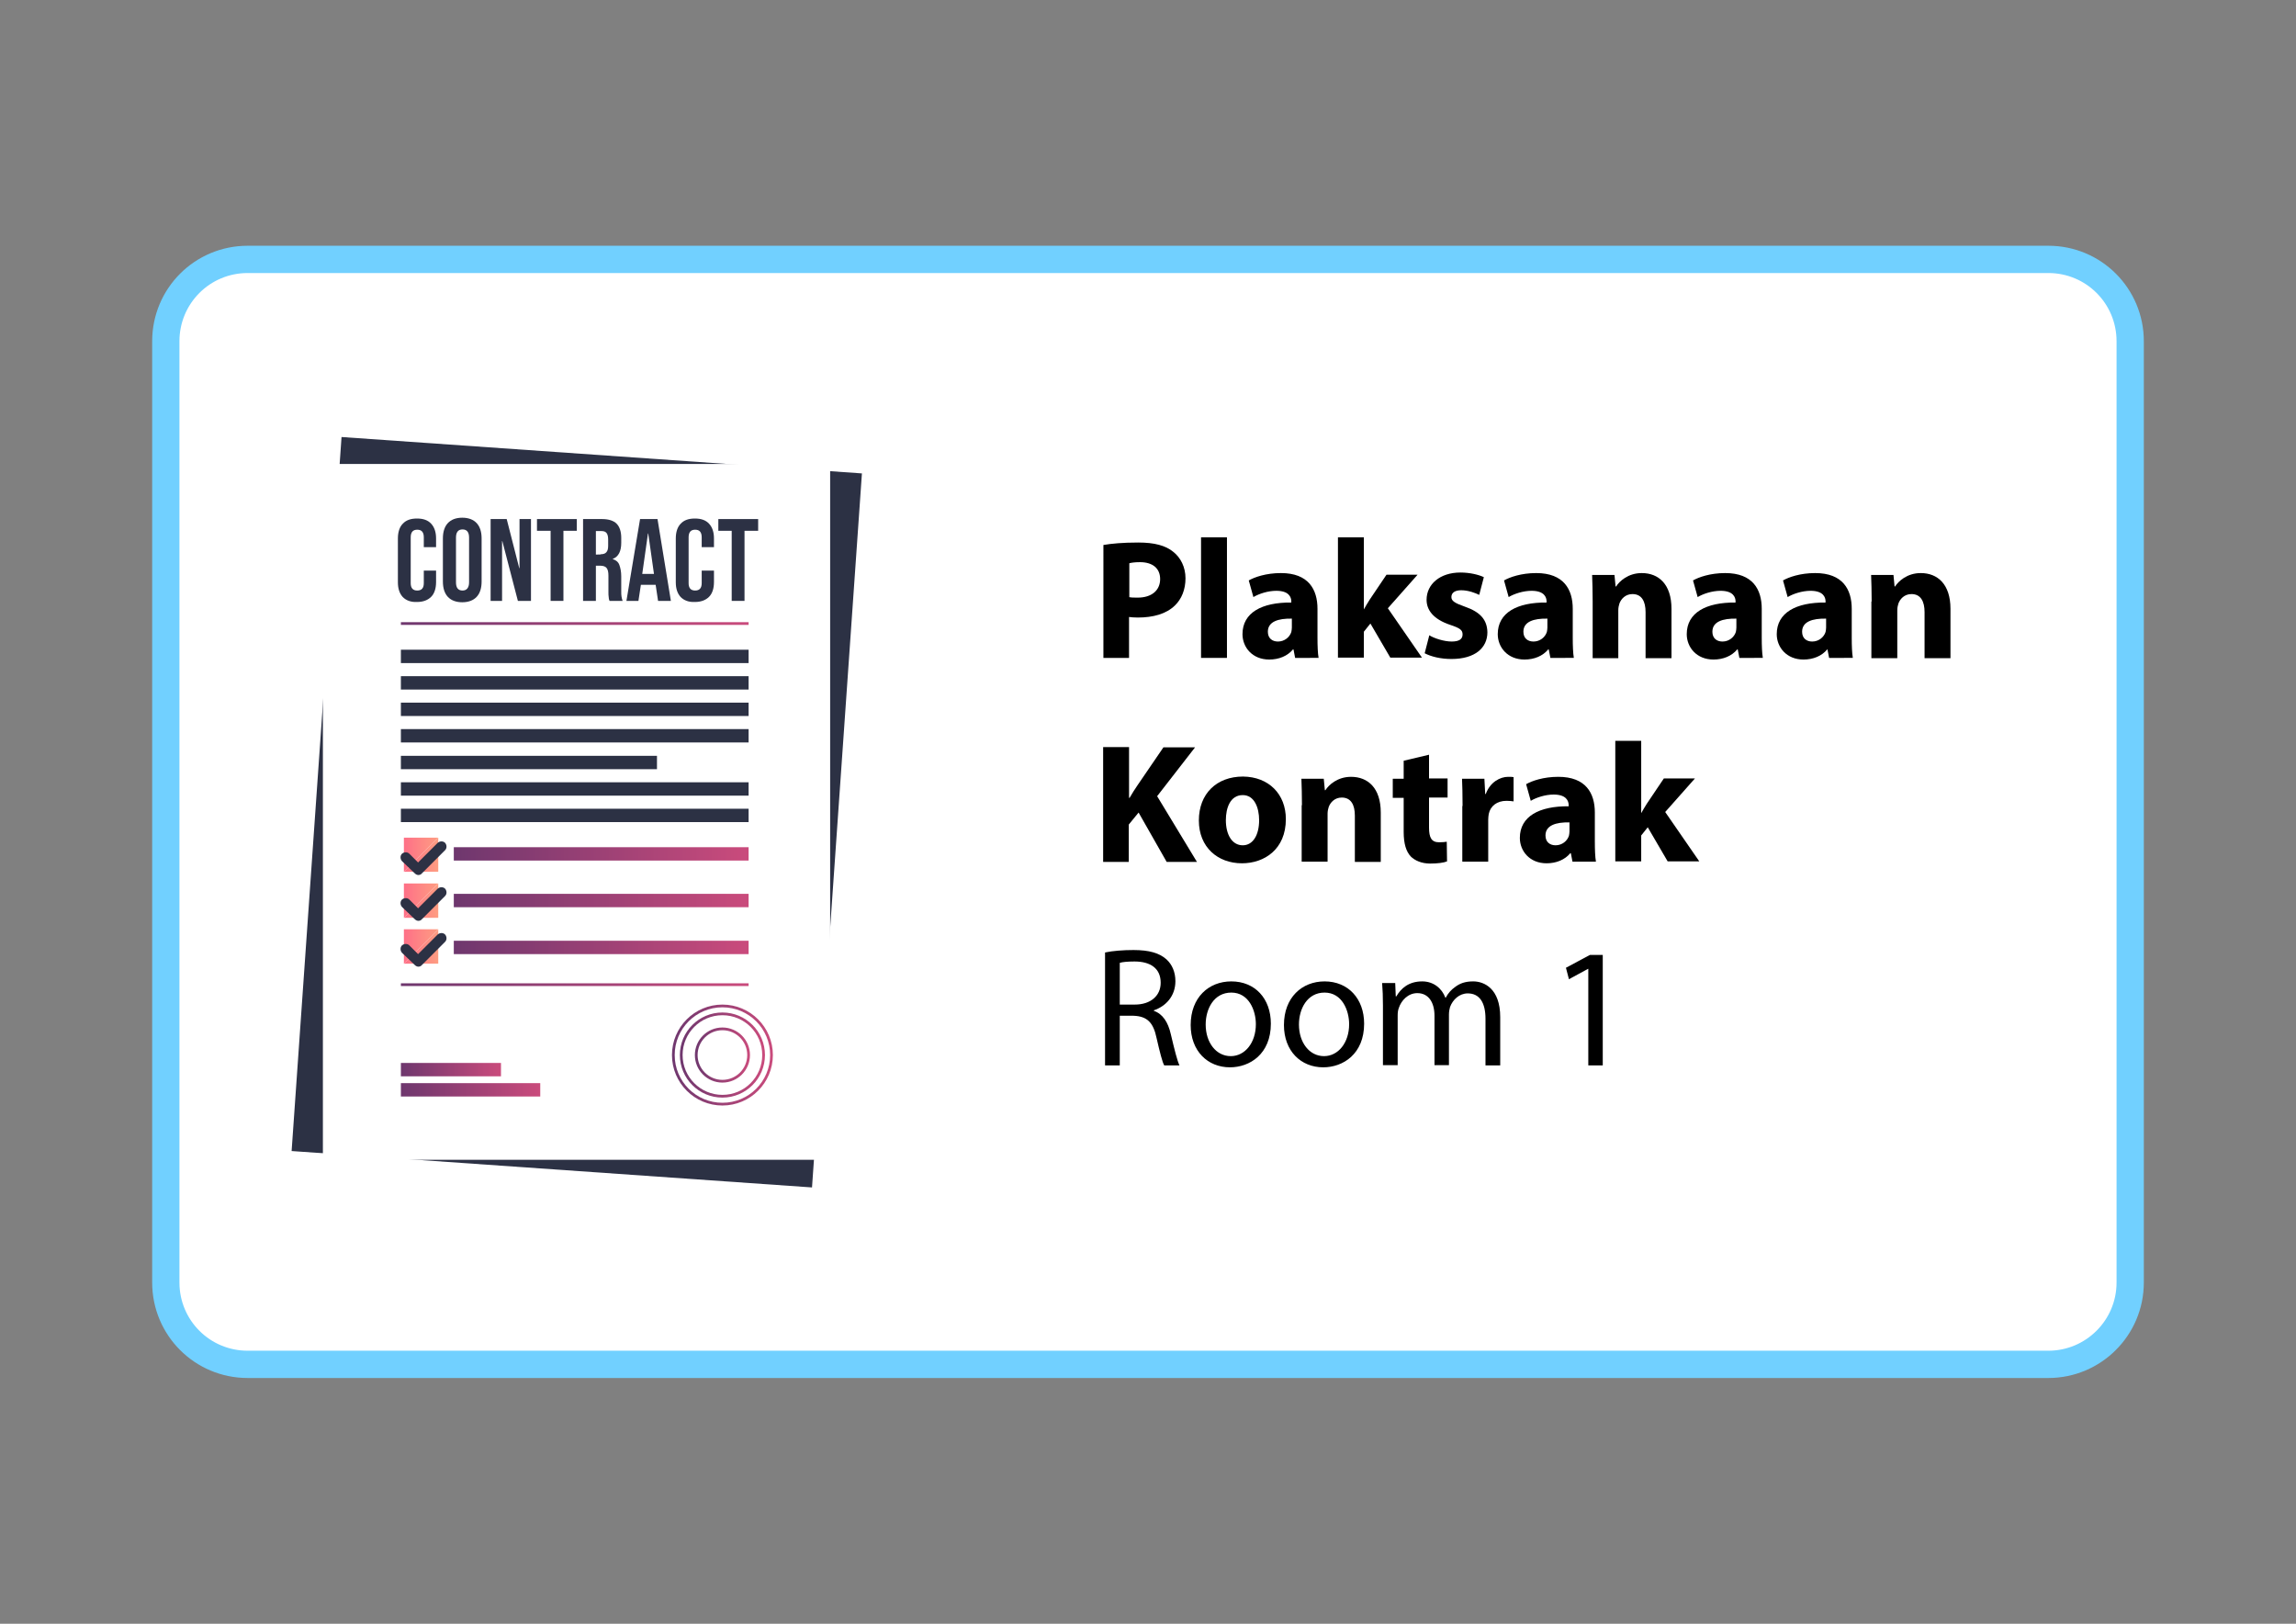 <?xml version="1.0" encoding="utf-8"?>
<!-- Generator: Adobe Illustrator 22.1.0, SVG Export Plug-In . SVG Version: 6.00 Build 0)  -->
<svg version="1.1" id="Layer_1" xmlns="http://www.w3.org/2000/svg" xmlns:xlink="http://www.w3.org/1999/xlink" x="0px" y="0px"
	 viewBox="0 0 841.9 595.3" style="enable-background:new 0 0 841.9 595.3;" xml:space="preserve">
<rect x="0" y="0" width="841.9" height="595.3" fill="#808080" stroke="none"/>
<style type="text/css">
	.st0{fill:#FFFFFF;stroke:#FFD071;stroke-width:10;stroke-miterlimit:10;}
	.st1{fill:#F17171;}
	.st2{fill:#EE4D4D;}
	.st3{fill:#D64545;}
	.st4{fill:#71D0FF;}
	.st5{fill:#4DC4FF;}
	.st6{fill:#45B0E5;}
	.st7{fill:#FFA071;}
	.st8{fill:#FF884D;}
	.st9{fill:#E57A45;}
	.st10{fill:#7EA9FF;}
	.st11{fill:#5E94FF;}
	.st12{fill:#5485E5;}
	.st13{fill:#FFD071;}
	.st14{fill:#FFC44D;}
	.st15{fill:#E5B045;}
	.st16{fill:#B38DFF;}
	.st17{fill:#A071FF;}
	.st18{fill:#9065E5;}
	.st19{fill:#A2D471;}
	.st20{fill:#8BC94D;}
	.st21{fill:#7DB545;}
	.st22{fill:#FF71B7;}
	.st23{fill:#FF4DA5;}
	.st24{fill:#E54594;}
	.st25{fill:#71E2D0;}
	.st26{fill:#4DDBC4;}
	.st27{fill:#45C5B0;}
	.st28{fill:#A2ADB8;}
	.st29{fill:#8B98A6;}
	.st30{fill:#7D8995;}
	.st31{fill:#FFFFFF;stroke:#A2D471;stroke-width:10;stroke-miterlimit:10;}
	.st32{fill:#FFFFFF;stroke:#FFA071;stroke-width:10;stroke-miterlimit:10;}
	.st33{fill:#FFFFFF;stroke:#71D0FF;stroke-width:10;stroke-miterlimit:10;}
	.st34{fill:#C2A49D;}
	.st35{fill:#CDAD8A;}
	.st36{fill:#A48465;}
	.st37{fill:#F0CFA8;}
	.st38{fill:#F0DCC5;}
	.st39{fill:#7F6B59;}
	.st40{fill:#E6D3BD;}
	.st41{fill:#B29778;}
	.st42{fill:#E0C5A4;}
	.st43{fill:url(#SVGID_1_);}
	.st44{fill:#C5B9AB;}
	.st45{fill:url(#SVGID_2_);}
	.st46{fill:url(#SVGID_3_);}
	.st47{fill:url(#SVGID_4_);}
	.st48{fill:url(#SVGID_5_);}
	.st49{fill:url(#SVGID_6_);}
	.st50{fill:url(#SVGID_7_);}
	.st51{opacity:0.3;fill:#C2A49D;}
	.st52{fill:#BB9673;}
	.st53{fill:url(#SVGID_8_);}
	.st54{fill:url(#SVGID_9_);}
	.st55{fill:url(#SVGID_10_);}
	.st56{fill:url(#SVGID_11_);}
	.st57{fill:url(#SVGID_12_);}
	.st58{fill:url(#SVGID_13_);}
	.st59{fill:#8F6E4F;}
	.st60{fill:url(#SVGID_14_);}
	.st61{fill:url(#SVGID_15_);}
	.st62{fill:url(#SVGID_16_);}
	.st63{fill:url(#SVGID_17_);}
	.st64{fill:url(#SVGID_18_);}
	.st65{fill:url(#SVGID_19_);}
	.st66{fill:url(#SVGID_20_);}
	.st67{fill:url(#SVGID_21_);}
	.st68{fill:url(#SVGID_22_);}
	.st69{fill:url(#SVGID_23_);}
	.st70{fill:url(#SVGID_24_);}
	.st71{fill:url(#SVGID_25_);}
	.st72{fill:url(#SVGID_26_);}
	.st73{fill:url(#SVGID_27_);}
	.st74{fill:url(#SVGID_28_);}
	.st75{fill:url(#SVGID_29_);}
	.st76{fill:url(#SVGID_30_);}
	.st77{fill:url(#SVGID_31_);}
	.st78{fill:url(#SVGID_32_);}
	.st79{fill:url(#SVGID_33_);}
	.st80{fill:url(#SVGID_34_);}
	.st81{fill:url(#SVGID_35_);}
	.st82{fill:url(#SVGID_36_);}
	.st83{fill:url(#SVGID_37_);}
	.st84{fill:url(#SVGID_38_);}
	.st85{fill:url(#SVGID_39_);}
	.st86{fill:#FFFFFF;stroke:#F17171;stroke-width:10;stroke-miterlimit:10;}
	.st87{fill:url(#SVGID_40_);}
	.st88{fill:url(#SVGID_41_);}
	.st89{fill:url(#SVGID_42_);}
	.st90{fill:url(#SVGID_43_);}
	.st91{fill:url(#SVGID_44_);}
	.st92{fill:url(#SVGID_45_);}
	.st93{fill:url(#SVGID_46_);}
	.st94{fill:url(#SVGID_47_);}
	.st95{fill:url(#SVGID_48_);}
	.st96{fill:url(#SVGID_49_);}
	.st97{fill:url(#SVGID_50_);}
	.st98{fill:url(#SVGID_51_);}
	.st99{fill:url(#SVGID_52_);}
	.st100{fill:url(#SVGID_53_);}
	.st101{fill:url(#SVGID_54_);}
	.st102{fill:url(#SVGID_55_);}
	.st103{fill:url(#SVGID_56_);}
	.st104{fill:url(#SVGID_57_);}
	.st105{fill:url(#SVGID_58_);}
	.st106{fill:url(#SVGID_59_);}
	.st107{fill:url(#SVGID_60_);}
	.st108{fill:url(#SVGID_61_);}
	.st109{fill:url(#SVGID_62_);}
	.st110{fill:url(#SVGID_63_);}
	.st111{fill:url(#SVGID_64_);}
	.st112{fill:url(#SVGID_65_);}
	.st113{opacity:0.3;fill:url(#SVGID_66_);}
	.st114{opacity:0.3;fill:url(#SVGID_67_);}
	.st115{opacity:0.3;fill:url(#SVGID_68_);}
	.st116{opacity:0.3;fill:url(#SVGID_69_);}
	.st117{fill:url(#SVGID_70_);}
	.st118{fill:url(#SVGID_71_);}
	.st119{fill:url(#SVGID_72_);}
	.st120{fill:url(#SVGID_73_);}
	.st121{fill:url(#SVGID_74_);}
	.st122{fill:url(#SVGID_75_);}
	.st123{fill:url(#SVGID_76_);}
	.st124{fill:url(#SVGID_77_);}
	.st125{fill:url(#SVGID_78_);}
	.st126{fill:url(#SVGID_79_);}
	.st127{fill:url(#SVGID_80_);}
	.st128{fill:url(#SVGID_81_);}
	.st129{fill:url(#SVGID_82_);}
	.st130{fill:url(#SVGID_83_);}
	.st131{fill:#595959;}
	.st132{fill:#C1C1C1;}
	.st133{fill:#DDDDDD;}
	.st134{fill:#AFAFAF;}
	.st135{fill:#A5A5A5;}
	.st136{fill:#EF8E2E;}
	.st137{fill:#FFA357;}
	.st138{fill:#FFBE83;}
	.st139{fill:#FFB176;}
	.st140{fill:#3F3F3F;}
	.st141{fill:#CECECE;}
	.st142{fill:#D8D8D8;}
	.st143{fill:#EAEAEA;}
	.st144{fill:#F9D5B2;}
	.st145{fill:#E8B679;}
	.st146{fill:#F2C18B;}
	.st147{opacity:0.5;fill:#AFAFAF;}
	.st148{fill:#7C5045;}
	.st149{fill:#684337;}
	.st150{fill:#8C5D54;}
	.st151{fill:#56352C;}
	.st152{fill:#4D4D4D;}
	.st153{fill:#444444;}
	.st154{fill:#303030;}
	.st155{fill:#494949;}
	.st156{fill:#969696;}
	.st157{fill:#FFFFFF;}
	.st158{fill:#383838;}
	.st159{fill:#262626;}
	.st160{fill:#FFA543;}
	.st161{fill:#DD7A22;}
	.st162{fill:#BBBBBB;}
	.st163{fill:#FCB275;}
	.st164{fill:#FFB061;}
	.st165{fill:#D87923;}
	.st166{fill:#CCCCCC;}
	.st167{fill:#EDEDED;}
	.st168{fill:#5B5B5B;}
	.st169{fill:#59362D;}
	.st170{fill:#F4F4F4;}
	.st171{fill:#F93D3D;}
	.st172{fill:#FF5252;}
	.st173{fill:#FF6E6E;}
	.st174{fill:url(#SVGID_84_);}
	.st175{fill:url(#SVGID_85_);}
	.st176{fill:url(#SVGID_86_);}
	.st177{fill:url(#SVGID_87_);}
	.st178{fill:url(#SVGID_88_);}
	.st179{fill:#A77860;}
	.st180{fill:#EEA886;}
	.st181{fill:#2C3144;}
	.st182{fill:url(#SVGID_89_);}
	.st183{fill:url(#SVGID_90_);}
	.st184{fill:url(#SVGID_91_);}
	.st185{opacity:0.3;fill:url(#SVGID_92_);}
	.st186{fill:#DECBC4;}
	.st187{fill:#495055;}
	.st188{fill:#353A3D;}
	.st189{fill:url(#SVGID_93_);}
	.st190{fill:url(#SVGID_94_);}
	.st191{fill:url(#SVGID_95_);}
	.st192{fill:url(#SVGID_96_);}
	.st193{fill:#F5E2D9;}
	.st194{fill:#AD9F99;}
	.st195{fill:#69737A;}
	.st196{fill:url(#SVGID_97_);}
	.st197{fill:#2D3133;}
	.st198{fill:url(#SVGID_98_);}
	.st199{opacity:0.3;fill:url(#SVGID_99_);}
	.st200{opacity:0.3;fill:url(#SVGID_100_);}
	.st201{fill:url(#SVGID_101_);}
	.st202{fill:url(#SVGID_102_);}
	.st203{fill:#24126A;}
	.st204{fill:url(#SVGID_103_);}
	.st205{fill:url(#SVGID_104_);}
	.st206{fill:#F0F6FF;}
	.st207{fill:#FCD1C5;}
	.st208{fill:url(#SVGID_105_);}
	.st209{fill:url(#SVGID_106_);}
	.st210{fill:#453C9E;}
	.st211{fill:#AA8383;}
	.st212{fill:#C4CCD6;}
	.st213{fill:#E2B1A6;}
	.st214{fill:#936D6D;}
	.st215{fill:url(#SVGID_107_);}
	.st216{fill:url(#SVGID_108_);}
	.st217{fill:url(#SVGID_109_);}
	.st218{fill:#CA4B7C;}
	.st219{fill:#6E376E;}
	.st220{fill:#160A5B;}
	.st221{fill:url(#SVGID_110_);}
	.st222{fill:#722318;}
	.st223{fill:url(#SVGID_111_);}
	.st224{fill:url(#SVGID_112_);}
	.st225{fill:url(#SVGID_113_);}
	.st226{fill:url(#SVGID_114_);}
	.st227{fill:url(#SVGID_115_);}
	.st228{fill:url(#SVGID_116_);}
	.st229{fill:url(#SVGID_117_);}
	.st230{fill:url(#SVGID_118_);}
	.st231{fill:url(#SVGID_119_);}
	.st232{fill:url(#SVGID_120_);}
	.st233{fill:url(#SVGID_121_);}
	.st234{fill:url(#SVGID_122_);}
	.st235{fill:url(#SVGID_123_);}
	.st236{fill:url(#SVGID_124_);}
	.st237{fill:url(#SVGID_125_);}
	.st238{fill:url(#SVGID_126_);}
	.st239{fill:url(#SVGID_127_);}
	.st240{fill:url(#SVGID_128_);}
	.st241{fill:url(#SVGID_129_);}
	.st242{fill:url(#SVGID_130_);}
	.st243{fill:url(#SVGID_131_);}
	.st244{fill:url(#SVGID_132_);}
	.st245{fill:url(#SVGID_133_);}
	.st246{fill:url(#SVGID_134_);}
	.st247{fill:url(#SVGID_135_);}
	.st248{fill:url(#SVGID_136_);}
	.st249{fill:url(#SVGID_137_);}
	.st250{fill:url(#SVGID_138_);}
	.st251{fill:url(#SVGID_139_);}
	.st252{fill:url(#SVGID_140_);}
	.st253{fill:url(#SVGID_141_);}
	.st254{fill:url(#SVGID_142_);}
	.st255{fill:url(#SVGID_143_);}
	.st256{fill:url(#SVGID_144_);}
	.st257{fill:url(#SVGID_145_);}
	.st258{fill:url(#SVGID_146_);}
	.st259{fill:url(#SVGID_147_);}
	.st260{fill:url(#SVGID_148_);}
	.st261{fill:url(#SVGID_149_);}
	.st262{fill:url(#SVGID_150_);}
	.st263{fill:url(#SVGID_151_);}
	.st264{fill:url(#SVGID_152_);}
	.st265{fill:url(#SVGID_153_);}
	.st266{fill:url(#SVGID_154_);}
	.st267{fill:url(#SVGID_155_);}
	.st268{fill:url(#SVGID_156_);}
	.st269{fill:url(#SVGID_157_);}
	.st270{fill:url(#SVGID_158_);}
	.st271{fill:url(#SVGID_159_);}
	.st272{fill:url(#SVGID_160_);}
	.st273{fill:url(#SVGID_161_);}
	.st274{fill:url(#SVGID_162_);}
	.st275{fill:url(#SVGID_163_);}
	.st276{fill:url(#SVGID_164_);}
	.st277{fill:url(#SVGID_165_);}
	.st278{fill:url(#SVGID_166_);}
	.st279{fill:url(#SVGID_167_);}
	.st280{fill:url(#SVGID_168_);}
	.st281{fill:url(#SVGID_169_);}
	.st282{fill:url(#SVGID_170_);}
	.st283{fill:url(#SVGID_171_);}
	.st284{fill:url(#SVGID_172_);}
	.st285{fill:#BBD070;}
	.st286{fill:#97A43C;}
	.st287{fill:#48753A;}
	.st288{fill:url(#SVGID_173_);}
	.st289{fill:url(#SVGID_174_);}
	.st290{fill:url(#SVGID_175_);}
	.st291{fill:url(#SVGID_176_);}
	.st292{fill:url(#SVGID_177_);}
	.st293{fill:url(#SVGID_178_);}
	.st294{fill:url(#SVGID_179_);}
	.st295{fill:url(#SVGID_180_);}
	.st296{fill:#E3F2FF;}
	.st297{fill:url(#SVGID_181_);}
	.st298{fill:url(#SVGID_182_);}
	.st299{opacity:0.58;}
	.st300{fill:#E0F1FF;}
	.st301{fill:url(#SVGID_183_);}
	.st302{fill:url(#SVGID_184_);}
	.st303{fill:url(#SVGID_185_);}
	.st304{fill:#1D3B54;}
	.st305{fill:#D4D8E8;}
	.st306{fill:#A9ADBA;}
	.st307{fill:#E8734D;}
	.st308{fill:url(#SVGID_186_);}
	.st309{fill:url(#SVGID_187_);}
	.st310{fill:url(#SVGID_188_);}
	.st311{fill:url(#SVGID_189_);}
	.st312{fill:#FE9D82;}
	.st313{fill:url(#SVGID_190_);}
	.st314{fill:url(#SVGID_191_);}
	.st315{fill:url(#SVGID_192_);}
	.st316{fill:url(#SVGID_193_);}
	.st317{fill:url(#SVGID_194_);}
	.st318{fill:url(#SVGID_195_);}
	.st319{fill:url(#SVGID_196_);}
	.st320{fill:url(#SVGID_197_);}
	.st321{fill:url(#SVGID_198_);}
	.st322{fill:url(#SVGID_199_);}
	.st323{fill:url(#SVGID_200_);}
	.st324{fill:url(#SVGID_201_);}
	.st325{fill:url(#SVGID_202_);}
	.st326{fill:url(#SVGID_203_);}
	.st327{fill:url(#SVGID_204_);}
	.st328{fill:url(#SVGID_205_);}
	.st329{fill:url(#SVGID_206_);}
	.st330{fill:url(#SVGID_207_);}
	.st331{fill:url(#SVGID_208_);}
	.st332{fill:url(#SVGID_209_);}
	.st333{fill:url(#SVGID_210_);}
	.st334{fill:url(#SVGID_211_);}
	.st335{fill:url(#SVGID_212_);}
	.st336{fill:url(#SVGID_213_);}
	.st337{fill:url(#SVGID_214_);}
	.st338{fill:url(#SVGID_215_);}
	.st339{fill:url(#SVGID_216_);}
	.st340{fill:url(#SVGID_217_);}
	.st341{fill:url(#SVGID_218_);}
	.st342{fill:url(#SVGID_219_);}
	.st343{fill:url(#SVGID_220_);}
	.st344{fill:url(#SVGID_221_);}
	.st345{fill:url(#SVGID_222_);}
	.st346{fill:url(#SVGID_223_);}
	.st347{fill:url(#SVGID_224_);}
	.st348{fill:url(#SVGID_225_);}
	.st349{fill:url(#SVGID_226_);}
	.st350{fill:url(#SVGID_227_);}
	.st351{fill:url(#SVGID_228_);}
	.st352{fill:url(#SVGID_229_);}
	.st353{fill:url(#SVGID_230_);}
	.st354{fill:url(#SVGID_231_);}
	.st355{fill:url(#SVGID_232_);}
	.st356{fill:url(#SVGID_233_);}
	.st357{fill:url(#SVGID_234_);}
	.st358{fill:url(#SVGID_235_);}
	.st359{fill:url(#SVGID_236_);}
	.st360{fill:url(#SVGID_237_);}
	.st361{fill:url(#SVGID_238_);}
	.st362{fill:url(#SVGID_239_);}
	.st363{fill:url(#SVGID_240_);}
	.st364{fill:url(#SVGID_241_);}
	.st365{fill:url(#SVGID_242_);}
	.st366{fill:url(#SVGID_243_);}
	.st367{fill:url(#SVGID_244_);}
	.st368{fill:url(#SVGID_245_);}
	.st369{fill:url(#SVGID_246_);}
	.st370{fill:url(#SVGID_247_);}
	.st371{fill:url(#SVGID_248_);}
	.st372{fill:url(#SVGID_249_);}
	.st373{fill:url(#SVGID_250_);}
	.st374{fill:url(#SVGID_251_);}
	.st375{fill:url(#SVGID_252_);}
	.st376{fill:url(#SVGID_253_);}
	.st377{fill:url(#SVGID_254_);}
	.st378{fill:url(#SVGID_255_);}
	.st379{fill:url(#SVGID_256_);}
	.st380{fill:url(#SVGID_257_);}
	.st381{fill:url(#SVGID_258_);}
	.st382{fill:url(#SVGID_259_);}
	.st383{fill:url(#SVGID_260_);}
	.st384{fill:url(#SVGID_261_);}
	.st385{fill:url(#SVGID_262_);}
	.st386{fill:url(#SVGID_263_);}
	.st387{fill:url(#SVGID_264_);}
	.st388{fill:url(#SVGID_265_);}
	.st389{fill:url(#SVGID_266_);}
	.st390{fill:url(#SVGID_267_);}
	.st391{fill:url(#SVGID_268_);}
	.st392{fill:url(#SVGID_269_);}
	.st393{fill:url(#SVGID_270_);}
	.st394{fill:url(#SVGID_271_);}
	.st395{fill:url(#SVGID_272_);}
	.st396{fill:url(#SVGID_273_);}
	.st397{fill:url(#SVGID_274_);}
	.st398{fill:url(#SVGID_275_);}
	.st399{fill:url(#SVGID_276_);}
	.st400{fill:url(#SVGID_277_);}
	.st401{fill:url(#SVGID_278_);}
	.st402{fill:url(#SVGID_279_);}
	.st403{fill:url(#SVGID_280_);}
	.st404{fill:url(#SVGID_281_);}
	.st405{fill:url(#SVGID_282_);}
	.st406{fill:url(#SVGID_283_);}
	.st407{fill:url(#SVGID_284_);}
	.st408{fill:url(#SVGID_285_);}
	.st409{fill:url(#SVGID_286_);}
	.st410{fill:url(#SVGID_287_);}
	.st411{fill:url(#SVGID_288_);}
	.st412{fill:url(#SVGID_289_);}
	.st413{fill:url(#SVGID_290_);}
	.st414{fill:url(#SVGID_291_);}
	.st415{fill:url(#SVGID_292_);}
	.st416{fill:url(#SVGID_293_);}
	.st417{fill:url(#SVGID_294_);}
	.st418{fill:url(#SVGID_295_);}
	.st419{fill:url(#SVGID_296_);}
	.st420{fill:url(#SVGID_297_);}
	.st421{fill:url(#SVGID_298_);}
	.st422{fill:url(#SVGID_299_);}
	.st423{fill:url(#SVGID_300_);}
	.st424{fill:url(#SVGID_301_);}
	.st425{fill:url(#SVGID_302_);}
	.st426{fill:url(#SVGID_303_);}
	.st427{fill:url(#SVGID_304_);}
	.st428{opacity:0.3;fill:url(#SVGID_305_);}
	.st429{fill:#E7E7E7;}
	.st430{fill:url(#SVGID_306_);}
	.st431{fill:url(#SVGID_307_);}
	.st432{fill:url(#SVGID_308_);}
	.st433{fill:url(#SVGID_309_);}
	.st434{fill:url(#SVGID_310_);}
	.st435{fill:url(#SVGID_311_);}
	.st436{fill:url(#SVGID_312_);}
	.st437{fill:url(#_x3C_Path_x3E__1_);}
	.st438{fill:#007CFF;}
	.st439{fill:url(#SVGID_313_);}
	.st440{opacity:0.4;}
	.st441{opacity:0.6;fill:url(#SVGID_314_);}
	.st442{opacity:0.6;fill:url(#SVGID_315_);}
	.st443{opacity:0.6;fill:url(#SVGID_316_);}
	.st444{opacity:0.6;fill:url(#SVGID_317_);}
	.st445{opacity:0.6;fill:url(#SVGID_318_);}
	.st446{opacity:0.6;fill:url(#SVGID_319_);}
	.st447{opacity:0.6;fill:url(#SVGID_320_);}
	.st448{opacity:0.6;fill:url(#SVGID_321_);}
	.st449{opacity:0.6;fill:url(#SVGID_322_);}
	.st450{opacity:0.6;fill:url(#SVGID_323_);}
	.st451{opacity:0.6;fill:url(#SVGID_324_);}
	.st452{opacity:0.6;fill:url(#SVGID_325_);}
	.st453{opacity:0.6;fill:url(#SVGID_326_);}
	.st454{fill:url(#SVGID_327_);}
	.st455{fill:url(#SVGID_328_);}
	.st456{fill:url(#SVGID_329_);}
	.st457{opacity:0.6;fill:url(#SVGID_330_);}
	.st458{opacity:0.5;fill:#FFFFFF;}
	.st459{fill:url(#SVGID_331_);}
	.st460{fill:#1A2E35;}
	.st461{fill:url(#SVGID_332_);}
	.st462{fill:#FFC3BD;}
	.st463{fill:#FF847F;}
	.st464{opacity:0.2;}
	.st465{opacity:0.8;fill:#1A2E35;}
	.st466{fill:url(#SVGID_333_);}
	.st467{opacity:0.3;}
	.st468{fill:url(#SVGID_334_);}
	.st469{fill:url(#SVGID_335_);}
	.st470{fill:none;stroke:url(#SVGID_336_);stroke-miterlimit:10;}
	.st471{fill:none;stroke:url(#SVGID_337_);stroke-miterlimit:10;}
	.st472{fill:none;stroke:url(#SVGID_338_);stroke-miterlimit:10;}
	.st473{fill:none;stroke:url(#SVGID_339_);stroke-miterlimit:10;}
	.st474{fill:none;stroke:url(#SVGID_340_);stroke-miterlimit:10;}
	.st475{fill:url(#SVGID_341_);}
	.st476{fill:url(#SVGID_342_);}
	.st477{fill:url(#SVGID_343_);}
	.st478{fill:url(#SVGID_344_);}
	.st479{fill:url(#SVGID_345_);}
	.st480{fill:url(#SVGID_346_);}
	.st481{fill:url(#SVGID_347_);}
	.st482{fill:url(#SVGID_348_);}
	.st483{fill:url(#SVGID_349_);}
	.st484{fill:url(#SVGID_350_);}
	.st485{fill:url(#SVGID_351_);}
	.st486{fill:none;stroke:url(#SVGID_352_);stroke-miterlimit:10;}
	.st487{fill:none;stroke:url(#SVGID_353_);stroke-miterlimit:10;}
	.st488{fill:none;stroke:url(#SVGID_354_);stroke-miterlimit:10;}
	.st489{fill:none;stroke:url(#SVGID_355_);stroke-miterlimit:10;}
	.st490{fill:none;stroke:url(#SVGID_356_);stroke-miterlimit:10;}
	.st491{fill:url(#SVGID_357_);}
	.st492{fill:url(#SVGID_358_);}
	.st493{fill:url(#SVGID_359_);}
	.st494{fill:url(#SVGID_360_);}
	.st495{fill:url(#SVGID_361_);}
	.st496{fill:url(#SVGID_362_);}
	.st497{fill:url(#SVGID_363_);}
	.st498{fill:url(#SVGID_364_);}
	.st499{fill:url(#SVGID_365_);}
	.st500{fill:url(#SVGID_366_);}
	.st501{fill:url(#SVGID_367_);}
	.st502{fill:none;stroke:url(#SVGID_368_);stroke-miterlimit:10;}
	.st503{fill:none;stroke:url(#SVGID_369_);stroke-miterlimit:10;}
	.st504{fill:none;stroke:url(#SVGID_370_);stroke-miterlimit:10;}
	.st505{fill:none;stroke:url(#SVGID_371_);stroke-miterlimit:10;}
	.st506{fill:none;stroke:url(#SVGID_372_);stroke-miterlimit:10;}
	.st507{fill:url(#SVGID_373_);}
	.st508{fill:url(#SVGID_374_);}
	.st509{fill:url(#SVGID_375_);}
	.st510{fill:url(#SVGID_376_);}
	.st511{fill:url(#SVGID_377_);}
	.st512{fill:url(#SVGID_378_);}
	.st513{fill:url(#SVGID_379_);}
	.st514{fill:url(#SVGID_380_);}
	.st515{fill:url(#SVGID_381_);}
	.st516{fill:url(#SVGID_382_);}
	.st517{fill:url(#SVGID_383_);}
	.st518{fill:none;stroke:url(#SVGID_384_);stroke-miterlimit:10;}
	.st519{fill:none;stroke:url(#SVGID_385_);stroke-miterlimit:10;}
	.st520{fill:none;stroke:url(#SVGID_386_);stroke-miterlimit:10;}
	.st521{fill:none;stroke:url(#SVGID_387_);stroke-miterlimit:10;}
	.st522{fill:none;stroke:url(#SVGID_388_);stroke-miterlimit:10;}
	.st523{fill:url(#SVGID_389_);}
	.st524{fill:url(#SVGID_390_);}
	.st525{fill:url(#SVGID_391_);}
	.st526{fill:url(#SVGID_392_);}
	.st527{fill:url(#SVGID_393_);}
	.st528{fill:url(#SVGID_394_);}
	.st529{fill:url(#SVGID_395_);}
	.st530{fill:url(#SVGID_396_);}
	.st531{fill:url(#SVGID_397_);}
	.st532{fill:url(#SVGID_398_);}
	.st533{fill:url(#SVGID_399_);}
	.st534{fill:none;stroke:url(#SVGID_400_);stroke-miterlimit:10;}
	.st535{fill:none;stroke:url(#SVGID_401_);stroke-miterlimit:10;}
	.st536{fill:none;stroke:url(#SVGID_402_);stroke-miterlimit:10;}
	.st537{fill:none;stroke:url(#SVGID_403_);stroke-miterlimit:10;}
	.st538{fill:none;stroke:url(#SVGID_404_);stroke-miterlimit:10;}
	.st539{fill:url(#SVGID_405_);}
	.st540{fill:url(#SVGID_406_);}
	.st541{fill:url(#SVGID_407_);}
	.st542{fill:url(#SVGID_408_);}
	.st543{fill:url(#SVGID_409_);}
	.st544{fill:url(#SVGID_410_);}
	.st545{fill:url(#SVGID_411_);}
	.st546{fill:url(#SVGID_412_);}
	.st547{fill:url(#SVGID_413_);}
	.st548{fill:url(#SVGID_414_);}
	.st549{fill:url(#SVGID_415_);}
	.st550{fill:none;stroke:url(#SVGID_416_);stroke-miterlimit:10;}
	.st551{fill:none;stroke:url(#SVGID_417_);stroke-miterlimit:10;}
	.st552{fill:none;stroke:url(#SVGID_418_);stroke-miterlimit:10;}
	.st553{fill:none;stroke:url(#SVGID_419_);stroke-miterlimit:10;}
	.st554{fill:none;stroke:url(#SVGID_420_);stroke-miterlimit:10;}
	.st555{fill:url(#SVGID_421_);}
	.st556{fill:url(#SVGID_422_);}
	.st557{fill:url(#SVGID_423_);}
	.st558{fill:url(#SVGID_424_);}
	.st559{fill:url(#SVGID_425_);}
	.st560{fill:url(#SVGID_426_);}
	.st561{fill:url(#SVGID_427_);}
	.st562{fill:url(#SVGID_428_);}
	.st563{fill:url(#SVGID_429_);}
	.st564{fill:url(#SVGID_430_);}
	.st565{fill:url(#SVGID_431_);}
	.st566{opacity:0.1;}
	.st567{fill:url(#SVGID_432_);}
	.st568{fill:url(#SVGID_433_);}
	.st569{fill:url(#SVGID_434_);}
	.st570{fill:url(#SVGID_435_);}
	.st571{fill:url(#SVGID_436_);}
	.st572{fill:url(#SVGID_437_);}
	.st573{fill:url(#SVGID_438_);}
	.st574{fill:url(#SVGID_439_);}
	.st575{fill:#E9EAF4;}
	.st576{fill:none;stroke:#CCC1E0;stroke-width:0.985;stroke-miterlimit:10;}
	.st577{fill:#CCC1E0;}
	.st578{opacity:0.3;fill:#C8CAD7;}
	.st579{fill:none;stroke:#CCC1E0;stroke-width:1.179;stroke-miterlimit:10;}
	.st580{fill:url(#SVGID_440_);}
	.st581{fill:url(#SVGID_441_);}
	.st582{fill:#FFB69B;}
	.st583{opacity:5.000000e-02;}
	.st584{fill:#75524F;}
	.st585{fill:#EBA88F;}
	.st586{fill:#8E6863;}
	.st587{fill:#89605C;}
	.st588{fill:#A27771;}
	.st589{fill:#1E212E;}
	.st590{fill:#FF748E;}
	.st591{fill:url(#SVGID_442_);}
	.st592{fill:#6E6B87;}
	.st593{fill:url(#SVGID_443_);}
	.st594{fill:#F26886;}
	.st595{fill:url(#SVGID_444_);}
	.st596{fill:url(#SVGID_445_);}
	.st597{fill:url(#SVGID_446_);}
	.st598{fill:url(#SVGID_447_);}
	.st599{fill:url(#SVGID_448_);}
	.st600{fill:url(#SVGID_449_);}
	.st601{fill:url(#SVGID_450_);}
	.st602{fill:url(#SVGID_451_);}
	.st603{fill:url(#SVGID_452_);}
	.st604{fill:url(#SVGID_453_);}
	.st605{fill:url(#SVGID_454_);}
	.st606{fill:url(#SVGID_455_);}
	.st607{fill:url(#SVGID_456_);}
	.st608{fill:url(#SVGID_457_);}
	.st609{fill:url(#SVGID_458_);}
	.st610{fill:url(#SVGID_459_);}
	.st611{fill:url(#SVGID_460_);}
	.st612{fill:url(#SVGID_461_);}
	.st613{fill:url(#SVGID_462_);}
	.st614{fill:url(#SVGID_463_);}
	.st615{fill:url(#SVGID_464_);}
	.st616{fill:url(#SVGID_465_);}
	.st617{fill:url(#SVGID_466_);}
	.st618{fill:url(#SVGID_467_);}
	.st619{fill:url(#SVGID_468_);}
	.st620{fill:url(#SVGID_469_);}
	.st621{fill:url(#SVGID_470_);}
	.st622{fill:url(#SVGID_471_);}
	.st623{fill:url(#SVGID_472_);}
	.st624{fill:url(#SVGID_473_);}
	.st625{fill:url(#SVGID_474_);}
	.st626{fill:url(#SVGID_475_);}
	.st627{fill:url(#SVGID_476_);}
	.st628{fill:url(#SVGID_477_);}
	.st629{fill:url(#SVGID_478_);}
	.st630{fill:url(#SVGID_479_);}
	.st631{fill:url(#SVGID_480_);}
	.st632{fill:url(#SVGID_481_);}
	.st633{fill:url(#SVGID_482_);}
	.st634{fill:url(#SVGID_483_);}
	.st635{fill:url(#SVGID_484_);}
	.st636{fill:url(#SVGID_485_);}
	.st637{fill:url(#SVGID_486_);}
	.st638{fill:url(#SVGID_487_);}
	.st639{fill:url(#SVGID_488_);}
	.st640{fill:url(#SVGID_489_);}
	.st641{fill:url(#SVGID_490_);}
	.st642{fill:url(#SVGID_491_);}
	.st643{fill:url(#SVGID_492_);}
	.st644{fill:url(#SVGID_493_);}
	.st645{fill:url(#SVGID_494_);}
	.st646{fill:url(#SVGID_495_);}
	.st647{fill:url(#SVGID_496_);}
	.st648{fill:url(#SVGID_497_);}
	.st649{fill:url(#SVGID_498_);}
	.st650{fill:url(#SVGID_499_);}
	.st651{fill:url(#SVGID_500_);}
	.st652{fill:url(#SVGID_501_);}
	.st653{fill:url(#SVGID_502_);}
	.st654{fill:url(#SVGID_503_);}
	.st655{fill:url(#SVGID_504_);}
	.st656{fill:url(#SVGID_505_);}
	.st657{fill:url(#SVGID_506_);}
	.st658{fill:url(#SVGID_507_);}
	.st659{fill:url(#SVGID_508_);}
	.st660{fill:url(#SVGID_509_);}
	.st661{fill:url(#SVGID_510_);}
	.st662{fill:url(#SVGID_511_);}
	.st663{fill:url(#SVGID_512_);}
	.st664{fill:url(#SVGID_513_);}
	.st665{fill:url(#SVGID_514_);}
	.st666{fill:url(#SVGID_515_);}
	.st667{fill:url(#SVGID_516_);}
	.st668{fill:url(#SVGID_517_);}
	.st669{fill:url(#SVGID_518_);}
	.st670{fill:url(#SVGID_519_);}
	.st671{fill:url(#SVGID_520_);}
	.st672{fill:url(#SVGID_521_);}
	.st673{fill:url(#SVGID_522_);}
	.st674{fill:url(#SVGID_523_);}
	.st675{fill:url(#SVGID_524_);}
	.st676{fill:url(#SVGID_525_);}
	.st677{fill:url(#SVGID_526_);}
	.st678{fill:url(#SVGID_527_);}
	.st679{fill:url(#SVGID_528_);}
	.st680{fill:url(#SVGID_529_);}
	.st681{fill:url(#SVGID_530_);}
	.st682{fill:url(#SVGID_531_);}
	.st683{fill:url(#SVGID_532_);}
	.st684{fill:url(#SVGID_533_);}
	.st685{fill:url(#SVGID_534_);}
	.st686{fill:url(#SVGID_535_);}
	.st687{fill:url(#SVGID_536_);}
	.st688{fill:url(#SVGID_537_);}
	.st689{fill:url(#SVGID_538_);}
	.st690{fill:url(#SVGID_539_);}
	.st691{fill:url(#SVGID_540_);}
	.st692{fill:url(#SVGID_541_);}
	.st693{fill:url(#SVGID_542_);}
	.st694{fill:url(#SVGID_543_);}
	.st695{fill:url(#SVGID_544_);}
	.st696{fill:url(#SVGID_545_);}
	.st697{fill:url(#SVGID_546_);}
	.st698{fill:url(#SVGID_547_);}
	.st699{fill:url(#SVGID_548_);}
	.st700{fill:url(#SVGID_549_);}
	.st701{fill:url(#SVGID_550_);}
	.st702{fill:url(#SVGID_551_);}
	.st703{fill:url(#SVGID_552_);}
	.st704{fill:url(#SVGID_553_);}
	.st705{fill:url(#SVGID_554_);}
	.st706{fill:url(#SVGID_555_);}
	.st707{fill:url(#SVGID_556_);}
	.st708{fill:url(#SVGID_557_);}
	.st709{fill:url(#SVGID_558_);}
	.st710{fill:url(#SVGID_559_);}
	.st711{fill:url(#SVGID_560_);}
	.st712{fill:url(#SVGID_561_);}
	.st713{fill:url(#SVGID_562_);}
	.st714{fill:url(#SVGID_563_);}
	.st715{fill:url(#SVGID_564_);}
	.st716{fill:url(#SVGID_565_);}
	.st717{fill:url(#SVGID_566_);}
	.st718{fill:url(#SVGID_567_);}
	.st719{fill:url(#_x3C_Path_x3E__2_);}
	.st720{fill:url(#SVGID_568_);}
	.st721{opacity:0.6;fill:url(#SVGID_569_);}
	.st722{opacity:0.6;fill:url(#SVGID_570_);}
	.st723{opacity:0.6;fill:url(#SVGID_571_);}
	.st724{opacity:0.6;fill:url(#SVGID_572_);}
	.st725{opacity:0.6;fill:url(#SVGID_573_);}
	.st726{opacity:0.6;fill:url(#SVGID_574_);}
	.st727{opacity:0.6;fill:url(#SVGID_575_);}
	.st728{opacity:0.6;fill:url(#SVGID_576_);}
	.st729{opacity:0.6;fill:url(#SVGID_577_);}
	.st730{opacity:0.6;fill:url(#SVGID_578_);}
	.st731{opacity:0.6;fill:url(#SVGID_579_);}
	.st732{opacity:0.6;fill:url(#SVGID_580_);}
	.st733{opacity:0.6;fill:url(#SVGID_581_);}
	.st734{fill:url(#SVGID_582_);}
	.st735{fill:url(#SVGID_583_);}
	.st736{fill:url(#SVGID_584_);}
	.st737{opacity:0.6;fill:url(#SVGID_585_);}
	.st738{fill:url(#SVGID_586_);}
	.st739{fill:url(#SVGID_587_);}
	.st740{fill:url(#SVGID_588_);}
	.st741{fill:url(#SVGID_589_);}
	.st742{fill:url(#SVGID_590_);}
	.st743{fill:url(#SVGID_591_);}
	.st744{fill:url(#SVGID_592_);}
	.st745{fill:url(#SVGID_593_);}
	.st746{fill:url(#SVGID_594_);}
	.st747{fill:url(#SVGID_595_);}
	.st748{fill:url(#SVGID_596_);}
	.st749{fill:url(#SVGID_597_);}
	.st750{fill:url(#_x3C_Path_x3E__3_);}
	.st751{fill:url(#SVGID_598_);}
	.st752{opacity:0.6;fill:url(#SVGID_599_);}
	.st753{opacity:0.6;fill:url(#SVGID_600_);}
	.st754{opacity:0.6;fill:url(#SVGID_601_);}
	.st755{opacity:0.6;fill:url(#SVGID_602_);}
	.st756{opacity:0.6;fill:url(#SVGID_603_);}
	.st757{opacity:0.6;fill:url(#SVGID_604_);}
	.st758{opacity:0.6;fill:url(#SVGID_605_);}
	.st759{opacity:0.6;fill:url(#SVGID_606_);}
	.st760{opacity:0.6;fill:url(#SVGID_607_);}
	.st761{opacity:0.6;fill:url(#SVGID_608_);}
	.st762{opacity:0.6;fill:url(#SVGID_609_);}
	.st763{opacity:0.6;fill:url(#SVGID_610_);}
	.st764{opacity:0.6;fill:url(#SVGID_611_);}
	.st765{fill:url(#SVGID_612_);}
	.st766{fill:url(#SVGID_613_);}
	.st767{fill:url(#SVGID_614_);}
	.st768{opacity:0.6;fill:url(#SVGID_615_);}
	.st769{fill:url(#SVGID_616_);}
	.st770{fill:url(#SVGID_617_);}
	.st771{fill:url(#SVGID_618_);}
	.st772{fill:url(#SVGID_619_);}
	.st773{fill:url(#SVGID_620_);}
	.st774{fill:url(#SVGID_621_);}
	.st775{fill:url(#SVGID_622_);}
	.st776{fill:url(#SVGID_623_);}
	.st777{fill:url(#SVGID_624_);}
	.st778{fill:url(#SVGID_625_);}
	.st779{fill:url(#SVGID_626_);}
	.st780{fill:url(#SVGID_627_);}
	.st781{fill:url(#_x3C_Path_x3E__4_);}
	.st782{fill:url(#SVGID_628_);}
	.st783{opacity:0.6;fill:url(#SVGID_629_);}
	.st784{opacity:0.6;fill:url(#SVGID_630_);}
	.st785{opacity:0.6;fill:url(#SVGID_631_);}
	.st786{opacity:0.6;fill:url(#SVGID_632_);}
	.st787{opacity:0.6;fill:url(#SVGID_633_);}
	.st788{opacity:0.6;fill:url(#SVGID_634_);}
	.st789{opacity:0.6;fill:url(#SVGID_635_);}
	.st790{opacity:0.6;fill:url(#SVGID_636_);}
	.st791{opacity:0.6;fill:url(#SVGID_637_);}
	.st792{opacity:0.6;fill:url(#SVGID_638_);}
	.st793{opacity:0.6;fill:url(#SVGID_639_);}
	.st794{opacity:0.6;fill:url(#SVGID_640_);}
	.st795{opacity:0.6;fill:url(#SVGID_641_);}
	.st796{fill:url(#SVGID_642_);}
	.st797{fill:url(#SVGID_643_);}
	.st798{fill:url(#SVGID_644_);}
	.st799{opacity:0.6;fill:url(#SVGID_645_);}
	.st800{fill:url(#SVGID_646_);}
	.st801{fill:url(#SVGID_647_);}
	.st802{fill:url(#SVGID_648_);}
	.st803{fill:url(#SVGID_649_);}
	.st804{fill:url(#SVGID_650_);}
	.st805{fill:url(#SVGID_651_);}
	.st806{fill:url(#SVGID_652_);}
	.st807{fill:url(#SVGID_653_);}
	.st808{fill:url(#SVGID_654_);}
	.st809{fill:url(#SVGID_655_);}
	.st810{fill:url(#SVGID_656_);}
	.st811{fill:url(#SVGID_657_);}
	.st812{fill:url(#_x3C_Path_x3E__5_);}
	.st813{fill:url(#SVGID_658_);}
	.st814{opacity:0.6;fill:url(#SVGID_659_);}
	.st815{opacity:0.6;fill:url(#SVGID_660_);}
	.st816{opacity:0.6;fill:url(#SVGID_661_);}
	.st817{opacity:0.6;fill:url(#SVGID_662_);}
	.st818{opacity:0.6;fill:url(#SVGID_663_);}
	.st819{opacity:0.6;fill:url(#SVGID_664_);}
	.st820{opacity:0.6;fill:url(#SVGID_665_);}
	.st821{opacity:0.6;fill:url(#SVGID_666_);}
	.st822{opacity:0.6;fill:url(#SVGID_667_);}
	.st823{opacity:0.6;fill:url(#SVGID_668_);}
	.st824{opacity:0.6;fill:url(#SVGID_669_);}
	.st825{opacity:0.6;fill:url(#SVGID_670_);}
	.st826{opacity:0.6;fill:url(#SVGID_671_);}
	.st827{fill:url(#SVGID_672_);}
	.st828{fill:url(#SVGID_673_);}
	.st829{fill:url(#SVGID_674_);}
	.st830{opacity:0.6;fill:url(#SVGID_675_);}
	.st831{fill:url(#SVGID_676_);}
	.st832{fill:url(#SVGID_677_);}
	.st833{fill:url(#SVGID_678_);}
	.st834{fill:url(#SVGID_679_);}
	.st835{fill:url(#SVGID_680_);}
	.st836{fill:url(#SVGID_681_);}
	.st837{fill:url(#SVGID_682_);}
	.st838{fill:url(#SVGID_683_);}
	.st839{fill:url(#SVGID_684_);}
	.st840{fill:url(#SVGID_685_);}
	.st841{fill:url(#SVGID_686_);}
	.st842{fill:url(#SVGID_687_);}
	.st843{fill:url(#_x3C_Path_x3E__11_);}
	.st844{fill:url(#SVGID_688_);}
	.st845{opacity:0.6;fill:url(#SVGID_689_);}
	.st846{opacity:0.6;fill:url(#SVGID_690_);}
	.st847{opacity:0.6;fill:url(#SVGID_691_);}
	.st848{opacity:0.6;fill:url(#SVGID_692_);}
	.st849{opacity:0.6;fill:url(#SVGID_693_);}
	.st850{opacity:0.6;fill:url(#SVGID_694_);}
	.st851{opacity:0.6;fill:url(#SVGID_695_);}
	.st852{opacity:0.6;fill:url(#SVGID_696_);}
	.st853{opacity:0.6;fill:url(#SVGID_697_);}
	.st854{opacity:0.6;fill:url(#SVGID_698_);}
	.st855{opacity:0.6;fill:url(#SVGID_699_);}
	.st856{opacity:0.6;fill:url(#SVGID_700_);}
	.st857{opacity:0.6;fill:url(#SVGID_701_);}
	.st858{fill:url(#SVGID_702_);}
	.st859{fill:url(#SVGID_703_);}
	.st860{fill:url(#SVGID_704_);}
	.st861{opacity:0.6;fill:url(#SVGID_705_);}
	.st862{fill:url(#SVGID_706_);}
	.st863{fill:url(#SVGID_707_);}
	.st864{fill:url(#SVGID_708_);}
	.st865{fill:url(#SVGID_709_);}
	.st866{fill:url(#SVGID_710_);}
</style>
<path class="st33" d="M751.1,500.2H90.8c-16.6,0-30-13.4-30-30V125.1c0-16.6,13.4-30,30-30h660.3c16.6,0,30,13.4,30,30v345.1
	C781.1,486.8,767.6,500.2,751.1,500.2z"/>
<g>
	<path d="M404.6,199.8c2.9-0.5,7-0.9,12.8-0.9c5.9,0,10,1.1,12.8,3.4c2.7,2.1,4.5,5.6,4.5,9.7c0,4.1-1.4,7.6-3.9,10
		c-3.2,3.1-8,4.4-13.6,4.4c-1.2,0-2.4-0.1-3.2-0.2v15h-9.4V199.8z M414,218.9c0.8,0.2,1.8,0.2,3.2,0.2c5,0,8.2-2.6,8.2-6.8
		c0-3.9-2.7-6.2-7.4-6.2c-1.9,0-3.2,0.2-3.9,0.4V218.9z"/>
	<path d="M440.4,197h9.5v44.2h-9.5V197z"/>
	<path d="M474.9,241.2l-0.6-3.1h-0.2c-2,2.4-5.1,3.7-8.7,3.7c-6.2,0-9.8-4.5-9.8-9.3c0-7.9,7.1-11.7,17.9-11.6v-0.4
		c0-1.6-0.9-3.9-5.5-3.9c-3.1,0-6.4,1.1-8.4,2.3l-1.7-6.1c2.1-1.2,6.3-2.7,11.8-2.7c10.1,0,13.4,6,13.4,13.1v10.6
		c0,2.9,0.1,5.7,0.4,7.4H474.9z M473.7,226.8c-5-0.1-8.8,1.1-8.8,4.8c0,2.4,1.6,3.6,3.7,3.6c2.4,0,4.3-1.6,4.9-3.5
		c0.1-0.5,0.2-1.1,0.2-1.6V226.8z"/>
	<path d="M499.9,223.6h0.1c0.7-1.2,1.4-2.5,2.2-3.7l6.2-9.2h11.4l-10.9,12.3l12.5,18.1h-11.6l-7.3-12.5l-2.4,3v9.5h-9.5V197h9.5
		V223.6z"/>
	<path d="M524.1,232.9c1.7,1.1,5.4,2.3,8.2,2.3c2.9,0,4-1,4-2.6s-0.9-2.3-4.5-3.5c-6.3-2.1-8.7-5.5-8.7-9.2c0-5.7,4.9-10,12.4-10
		c3.5,0,6.7,0.8,8.6,1.7l-1.7,6.5c-1.4-0.7-4-1.7-6.6-1.7c-2.3,0-3.6,0.9-3.6,2.5c0,1.4,1.2,2.2,4.9,3.5c5.8,2,8.2,4.9,8.3,9.4
		c0,5.7-4.5,9.8-13.2,9.8c-4,0-7.5-0.9-9.8-2.1L524.1,232.9z"/>
	<path d="M568.5,241.2l-0.6-3.1h-0.2c-2,2.4-5.1,3.7-8.7,3.7c-6.2,0-9.8-4.5-9.8-9.3c0-7.9,7.1-11.7,17.9-11.6v-0.4
		c0-1.6-0.9-3.9-5.5-3.9c-3.1,0-6.4,1.1-8.4,2.3l-1.7-6.1c2.1-1.2,6.3-2.7,11.8-2.7c10.1,0,13.4,6,13.4,13.1v10.6
		c0,2.9,0.1,5.7,0.4,7.4H568.5z M567.4,226.8c-5-0.1-8.8,1.1-8.8,4.8c0,2.4,1.6,3.6,3.7,3.6c2.4,0,4.3-1.6,4.9-3.5
		c0.1-0.5,0.2-1.1,0.2-1.6V226.8z"/>
	<path d="M584,220.5c0-3.8-0.1-7-0.2-9.7h8.2l0.4,4.2h0.2c1.2-1.9,4.4-4.9,9.4-4.9c6.2,0,10.9,4.1,10.9,13.1v18.1h-9.5v-16.9
		c0-3.9-1.4-6.6-4.8-6.6c-2.6,0-4.2,1.8-4.8,3.5c-0.2,0.6-0.4,1.5-0.4,2.4v17.6H584V220.5z"/>
	<path d="M637.8,241.2l-0.6-3.1h-0.2c-2,2.4-5.1,3.7-8.7,3.7c-6.2,0-9.8-4.5-9.8-9.3c0-7.9,7.1-11.7,17.9-11.6v-0.4
		c0-1.6-0.9-3.9-5.5-3.9c-3.1,0-6.4,1.1-8.4,2.3l-1.7-6.1c2.1-1.2,6.3-2.7,11.8-2.7c10.1,0,13.4,6,13.4,13.1v10.6
		c0,2.9,0.1,5.7,0.4,7.4H637.8z M636.7,226.8c-5-0.1-8.8,1.1-8.8,4.8c0,2.4,1.6,3.6,3.7,3.6c2.4,0,4.3-1.6,4.9-3.5
		c0.1-0.5,0.2-1.1,0.2-1.6V226.8z"/>
	<path d="M670.7,241.2l-0.6-3.1H670c-2,2.4-5.1,3.7-8.7,3.7c-6.2,0-9.8-4.5-9.8-9.3c0-7.9,7.1-11.7,17.9-11.6v-0.4
		c0-1.6-0.9-3.9-5.5-3.9c-3.1,0-6.4,1.1-8.4,2.3l-1.7-6.1c2.1-1.2,6.3-2.7,11.8-2.7c10.1,0,13.4,6,13.4,13.1v10.6
		c0,2.9,0.1,5.7,0.4,7.4H670.7z M669.6,226.8c-5-0.1-8.8,1.1-8.8,4.8c0,2.4,1.6,3.6,3.7,3.6c2.4,0,4.3-1.6,4.9-3.5
		c0.1-0.5,0.2-1.1,0.2-1.6V226.8z"/>
	<path d="M686.3,220.5c0-3.8-0.1-7-0.2-9.7h8.2l0.4,4.2h0.2c1.2-1.9,4.4-4.9,9.4-4.9c6.2,0,10.9,4.1,10.9,13.1v18.1h-9.5v-16.9
		c0-3.9-1.4-6.6-4.8-6.6c-2.6,0-4.2,1.8-4.8,3.5c-0.2,0.6-0.4,1.5-0.4,2.4v17.6h-9.5V220.5z"/>
	<path d="M404.6,273.9h9.4v18.6h0.2c0.9-1.6,1.9-3.1,2.9-4.6l9.5-13.9h11.6l-13.9,17.9l14.6,24.1h-11.1l-10.3-18.1l-3.6,4.4v13.7
		h-9.4V273.9z"/>
	<path d="M471.5,300.3c0,11.1-7.9,16.2-16.1,16.2c-8.9,0-15.8-5.9-15.8-15.7c0-9.8,6.5-16.1,16.2-16.1
		C465.3,284.8,471.5,291.2,471.5,300.3z M449.5,300.7c0,5.2,2.2,9.2,6.2,9.2c3.7,0,6-3.7,6-9.2c0-4.5-1.7-9.2-6-9.2
		C451.1,291.5,449.5,296.2,449.5,300.7z"/>
	<path d="M477.4,295.2c0-3.8-0.1-7-0.2-9.7h8.2l0.4,4.2h0.2c1.2-1.9,4.4-4.9,9.4-4.9c6.2,0,10.9,4.1,10.9,13.1v18.1h-9.5V299
		c0-3.9-1.4-6.6-4.8-6.6c-2.6,0-4.2,1.8-4.8,3.5c-0.2,0.6-0.4,1.5-0.4,2.4v17.6h-9.5V295.2z"/>
	<path d="M524,276.7v8.7h6.8v7H524v11c0,3.7,0.9,5.4,3.7,5.4c1.2,0,2.1-0.1,2.8-0.2l0.1,7.2c-1.2,0.5-3.5,0.8-6.2,0.8
		c-3.1,0-5.6-1.1-7.1-2.6c-1.7-1.8-2.6-4.7-2.6-9v-12.5h-4v-7h4v-6.6L524,276.7z"/>
	<path d="M536.3,295.5c0-4.5-0.1-7.4-0.2-10h8.2l0.3,5.6h0.2c1.6-4.4,5.3-6.3,8.2-6.3c0.9,0,1.3,0,2,0.1v8.9
		c-0.7-0.1-1.5-0.2-2.6-0.2c-3.5,0-5.9,1.9-6.5,4.8c-0.1,0.6-0.2,1.4-0.2,2.1v15.4h-9.5V295.5z"/>
	<path d="M576.6,315.9l-0.6-3.1h-0.2c-2,2.4-5.1,3.7-8.7,3.7c-6.2,0-9.8-4.5-9.8-9.3c0-7.9,7.1-11.7,17.9-11.6v-0.4
		c0-1.6-0.9-3.9-5.5-3.9c-3.1,0-6.4,1.1-8.4,2.3l-1.7-6.1c2.1-1.2,6.3-2.7,11.8-2.7c10.1,0,13.4,6,13.4,13.1v10.6
		c0,2.9,0.1,5.7,0.4,7.4H576.6z M575.5,301.5c-5-0.1-8.8,1.1-8.8,4.8c0,2.4,1.6,3.6,3.7,3.6c2.4,0,4.3-1.6,4.9-3.5
		c0.1-0.5,0.2-1.1,0.2-1.6V301.5z"/>
	<path d="M601.6,298.3h0.1c0.7-1.2,1.4-2.5,2.2-3.7l6.2-9.2h11.4l-10.9,12.3l12.5,18.1h-11.6l-7.3-12.5l-2.4,3v9.5h-9.5v-44.2h9.5
		V298.3z"/>
	<path d="M405.2,349.2c2.7-0.6,6.7-0.9,10.4-0.9c5.8,0,9.5,1.1,12.1,3.4c2.1,1.9,3.3,4.7,3.3,8c0,5.5-3.5,9.2-7.9,10.7v0.2
		c3.2,1.1,5.2,4.1,6.2,8.5c1.4,5.9,2.4,9.9,3.2,11.5h-5.6c-0.7-1.2-1.6-4.8-2.8-10c-1.2-5.8-3.5-8-8.4-8.2h-5.1v18.2h-5.4V349.2z
		 M410.6,368.3h5.5c5.8,0,9.5-3.2,9.5-8c0-5.4-3.9-7.8-9.6-7.8c-2.6,0-4.5,0.2-5.4,0.5V368.3z"/>
	<path d="M466,375.3c0,11.1-7.7,16-15,16c-8.2,0-14.4-6-14.4-15.5c0-10.1,6.6-16,14.9-16C460.2,359.8,466,366.1,466,375.3z
		 M442.1,375.6c0,6.6,3.8,11.6,9.2,11.6c5.2,0,9.2-4.9,9.2-11.7c0-5.1-2.6-11.6-9-11.6S442.1,369.9,442.1,375.6z"/>
	<path d="M500.2,375.3c0,11.1-7.7,16-15,16c-8.2,0-14.4-6-14.4-15.5c0-10.1,6.6-16,14.9-16C494.3,359.8,500.2,366.1,500.2,375.3z
		 M476.3,375.6c0,6.6,3.8,11.6,9.2,11.6c5.2,0,9.2-4.9,9.2-11.7c0-5.1-2.6-11.6-9-11.6S476.3,369.9,476.3,375.6z"/>
	<path d="M507.1,368.6c0-3.1-0.1-5.7-0.3-8.2h4.8l0.2,4.9h0.2c1.7-2.9,4.5-5.5,9.5-5.5c4.1,0,7.2,2.5,8.5,6h0.1
		c0.9-1.7,2.1-3,3.4-3.9c1.8-1.4,3.8-2.1,6.7-2.1c4,0,9.9,2.6,9.9,13.1v17.7h-5.4v-17.1c0-5.8-2.1-9.3-6.5-9.3c-3.1,0-5.5,2.3-6.5,5
		c-0.2,0.7-0.4,1.7-0.4,2.7v18.6H526v-18.1c0-4.8-2.1-8.3-6.3-8.3c-3.4,0-5.9,2.7-6.8,5.5c-0.3,0.8-0.4,1.7-0.4,2.7v18.2h-5.4V368.6
		z"/>
	<path d="M582.4,355.2h-0.1l-7,3.8l-1.1-4.2l8.8-4.7h4.7v40.5h-5.3V355.2z"/>
</g>
<g>
	
		<rect x="115.8" y="166.5" transform="matrix(0.998 6.978057e-02 -6.978057e-02 0.998 21.285 -14.028)" class="st181" width="191.2" height="262.3"/>
	<rect x="118.4" y="170.1" class="st157" width="186" height="255.1"/>
	<g>
		<path class="st181" d="M147.7,218.9c-1.2-1.3-1.8-3.1-1.8-5.4v-16.1c0-2.3,0.6-4.2,1.8-5.4c1.2-1.3,2.9-1.9,5.2-1.9
			c2.3,0,4,0.6,5.2,1.9s1.8,3.1,1.8,5.4v3.2h-4.5V197c0-1.9-0.8-2.8-2.4-2.8s-2.4,0.9-2.4,2.8v16.8c0,1.8,0.8,2.7,2.4,2.7
			s2.4-0.9,2.4-2.7v-4.6h4.5v4.2c0,2.3-0.6,4.2-1.8,5.4s-2.9,1.9-5.2,1.9C150.6,220.8,148.9,220.1,147.7,218.9z"/>
		<path class="st181" d="M164.2,218.8c-1.2-1.3-1.8-3.2-1.8-5.6v-15.8c0-2.4,0.6-4.3,1.8-5.6c1.2-1.3,3-2,5.3-2s4.1,0.7,5.3,2
			c1.2,1.3,1.8,3.2,1.8,5.6v15.8c0,2.4-0.6,4.3-1.8,5.6c-1.2,1.3-3,2-5.3,2S165.4,220.1,164.2,218.8z M172,213.5v-16.4
			c0-2-0.8-3-2.4-3c-1.6,0-2.4,1-2.4,3v16.4c0,2,0.8,3,2.4,3C171.1,216.5,172,215.5,172,213.5z"/>
		<path class="st181" d="M179.9,190.3h5.9l4.6,18h0.1v-18h4.2v30h-4.8l-5.7-21.9h-0.1v21.9h-4.2V190.3z"/>
		<path class="st181" d="M201.8,194.6h-4.9v-4.3h14.6v4.3h-4.9v25.7h-4.7V194.6z"/>
		<path class="st181" d="M213.8,190.3h7c2.4,0,4.2,0.6,5.3,1.7c1.1,1.1,1.7,2.9,1.7,5.2v1.8c0,3.1-1,5.1-3.1,5.9v0.1
			c1.1,0.3,2,1,2.4,2.1s0.7,2.5,0.7,4.2v5.3c0,0.9,0,1.6,0.1,2.1c0.1,0.5,0.2,1.1,0.4,1.6h-4.8c-0.2-0.5-0.3-0.9-0.3-1.4
			c-0.1-0.4-0.1-1.2-0.1-2.3v-5.5c0-1.4-0.2-2.3-0.7-2.9c-0.4-0.5-1.2-0.8-2.3-0.8h-1.6v12.9h-4.7V190.3z M220.2,203.2
			c0.9,0,1.7-0.2,2.1-0.7c0.5-0.5,0.7-1.3,0.7-2.4v-2.3c0-1.1-0.2-1.9-0.6-2.4s-1-0.7-1.8-0.7h-2.1v8.6H220.2z"/>
		<path class="st181" d="M234.7,190.3h6.4l4.9,30h-4.7l-0.9-6v0.1H235l-0.9,5.9h-4.4L234.7,190.3z M239.8,210.4l-2.1-14.8h-0.1
			l-2.1,14.8H239.8z"/>
		<path class="st181" d="M249.6,218.9c-1.2-1.3-1.8-3.1-1.8-5.4v-16.1c0-2.3,0.6-4.2,1.8-5.4c1.2-1.3,2.9-1.9,5.2-1.9
			c2.3,0,4,0.6,5.2,1.9s1.8,3.1,1.8,5.4v3.2h-4.5V197c0-1.9-0.8-2.8-2.4-2.8c-1.6,0-2.4,0.9-2.4,2.8v16.8c0,1.8,0.8,2.7,2.4,2.7
			c1.6,0,2.4-0.9,2.4-2.7v-4.6h4.5v4.2c0,2.3-0.6,4.2-1.8,5.4s-2.9,1.9-5.2,1.9C252.5,220.8,250.8,220.1,249.6,218.9z"/>
		<path class="st181" d="M268.3,194.6h-4.9v-4.3h14.6v4.3H273v25.7h-4.7V194.6z"/>
	</g>
	<linearGradient id="SVGID_1_" gradientUnits="userSpaceOnUse" x1="254.881" y1="386.784" x2="275.002" y2="386.784">
		<stop  offset="0" style="stop-color:#6E376E"/>
		<stop  offset="1" style="stop-color:#CA4B7C"/>
	</linearGradient>
	<circle style="fill:none;stroke:url(#SVGID_1_);stroke-miterlimit:10;" cx="264.9" cy="386.8" r="9.6"/>
	<linearGradient id="SVGID_2_" gradientUnits="userSpaceOnUse" x1="249.377" y1="386.784" x2="280.507" y2="386.784">
		<stop  offset="0" style="stop-color:#6E376E"/>
		<stop  offset="1" style="stop-color:#CA4B7C"/>
	</linearGradient>
	<circle style="fill:none;stroke:url(#SVGID_2_);stroke-miterlimit:10;" cx="264.9" cy="386.8" r="15.1"/>
	<linearGradient id="SVGID_3_" gradientUnits="userSpaceOnUse" x1="246.48" y1="386.784" x2="283.404" y2="386.784">
		<stop  offset="0" style="stop-color:#6E376E"/>
		<stop  offset="1" style="stop-color:#CA4B7C"/>
	</linearGradient>
	<circle style="fill:none;stroke:url(#SVGID_3_);stroke-miterlimit:10;" cx="264.9" cy="386.8" r="18"/>
	<linearGradient id="SVGID_4_" gradientUnits="userSpaceOnUse" x1="147.029" y1="228.602" x2="274.502" y2="228.602">
		<stop  offset="0" style="stop-color:#6E376E"/>
		<stop  offset="1" style="stop-color:#CA4B7C"/>
	</linearGradient>
	<line style="fill:none;stroke:url(#SVGID_4_);stroke-miterlimit:10;" x1="147" y1="228.6" x2="274.5" y2="228.6"/>
	<linearGradient id="SVGID_5_" gradientUnits="userSpaceOnUse" x1="147.029" y1="361" x2="274.502" y2="361">
		<stop  offset="0" style="stop-color:#6E376E"/>
		<stop  offset="1" style="stop-color:#CA4B7C"/>
	</linearGradient>
	<line style="fill:none;stroke:url(#SVGID_5_);stroke-miterlimit:10;" x1="147" y1="361" x2="274.5" y2="361"/>
	<rect x="147" y="238.2" class="st181" width="127.5" height="4.9"/>
	<rect x="147" y="247.9" class="st181" width="127.5" height="4.9"/>
	<rect x="147" y="257.6" class="st181" width="127.5" height="4.9"/>
	<rect x="147" y="267.3" class="st181" width="127.5" height="4.9"/>
	<linearGradient id="SVGID_6_" gradientUnits="userSpaceOnUse" x1="166.374" y1="313.056" x2="274.502" y2="313.056">
		<stop  offset="0" style="stop-color:#6E376E"/>
		<stop  offset="1" style="stop-color:#CA4B7C"/>
	</linearGradient>
	<rect x="166.4" y="310.6" class="st49" width="108.1" height="4.9"/>
	<linearGradient id="SVGID_7_" gradientUnits="userSpaceOnUse" x1="166.374" y1="330.182" x2="274.502" y2="330.182">
		<stop  offset="0" style="stop-color:#6E376E"/>
		<stop  offset="1" style="stop-color:#CA4B7C"/>
	</linearGradient>
	<rect x="166.4" y="327.7" class="st50" width="108.1" height="4.9"/>
	<linearGradient id="SVGID_8_" gradientUnits="userSpaceOnUse" x1="166.374" y1="347.309" x2="274.502" y2="347.309">
		<stop  offset="0" style="stop-color:#6E376E"/>
		<stop  offset="1" style="stop-color:#CA4B7C"/>
	</linearGradient>
	<rect x="166.4" y="344.9" class="st53" width="108.1" height="4.9"/>
	<rect x="147" y="277.1" class="st181" width="93.9" height="4.9"/>
	<rect x="147" y="286.8" class="st181" width="127.5" height="4.9"/>
	<rect x="147" y="296.5" class="st181" width="127.5" height="4.9"/>
	<linearGradient id="SVGID_9_" gradientUnits="userSpaceOnUse" x1="147.029" y1="399.575" x2="198.128" y2="399.575">
		<stop  offset="0" style="stop-color:#6E376E"/>
		<stop  offset="1" style="stop-color:#CA4B7C"/>
	</linearGradient>
	<rect x="147" y="397.1" class="st54" width="51.1" height="4.9"/>
	<linearGradient id="SVGID_10_" gradientUnits="userSpaceOnUse" x1="147.029" y1="392.138" x2="183.719" y2="392.138">
		<stop  offset="0" style="stop-color:#6E376E"/>
		<stop  offset="1" style="stop-color:#CA4B7C"/>
	</linearGradient>
	<rect x="147" y="389.7" class="st55" width="36.7" height="4.9"/>
	<g>
		<linearGradient id="SVGID_11_" gradientUnits="userSpaceOnUse" x1="148.129" y1="313.359" x2="160.679" y2="313.359">
			<stop  offset="0" style="stop-color:#FE7087"/>
			<stop  offset="1" style="stop-color:#FE9D82"/>
		</linearGradient>
		<polygon class="st56" points="160.7,319.6 160.7,307.1 148.1,319.6 		"/>
		<linearGradient id="SVGID_12_" gradientUnits="userSpaceOnUse" x1="148.129" y1="313.359" x2="160.679" y2="313.359">
			<stop  offset="0" style="stop-color:#FE7087"/>
			<stop  offset="1" style="stop-color:#FE9D82"/>
		</linearGradient>
		<polygon class="st57" points="148.1,319.6 160.7,307.1 148.1,307.1 		"/>
		<path class="st181" d="M152.1,320.2c0.4,0.4,0.9,0.6,1.3,0.6h0c0.5,0,1-0.2,1.3-0.6l8.5-8.5c0.7-0.7,0.7-1.9,0-2.7
			c-0.7-0.7-1.9-0.7-2.7,0l-7.2,7.2l0,0l-3.2-3.2c-0.7-0.7-1.9-0.7-2.7,0c-0.7,0.7-0.7,1.9,0,2.7L152.1,320.2z"/>
		<linearGradient id="SVGID_13_" gradientUnits="userSpaceOnUse" x1="148.129" y1="330.182" x2="160.679" y2="330.182">
			<stop  offset="0" style="stop-color:#FE7087"/>
			<stop  offset="1" style="stop-color:#FE9D82"/>
		</linearGradient>
		<polygon class="st58" points="160.7,336.5 160.7,323.9 148.1,336.5 		"/>
		<linearGradient id="SVGID_14_" gradientUnits="userSpaceOnUse" x1="148.129" y1="330.182" x2="160.679" y2="330.182">
			<stop  offset="0" style="stop-color:#FE7087"/>
			<stop  offset="1" style="stop-color:#FE9D82"/>
		</linearGradient>
		<polygon class="st60" points="148.1,336.5 160.7,323.9 148.1,323.9 		"/>
		<path class="st181" d="M152.1,337c0.4,0.4,0.9,0.6,1.3,0.6h0c0.5,0,1-0.2,1.3-0.6l8.5-8.5c0.7-0.7,0.7-1.9,0-2.7
			c-0.7-0.7-1.9-0.7-2.7,0l-7.2,7.2h0l-3.2-3.2c-0.7-0.7-1.9-0.7-2.7,0c-0.7,0.7-0.7,1.9,0,2.7L152.1,337z"/>
		<linearGradient id="SVGID_15_" gradientUnits="userSpaceOnUse" x1="148.129" y1="347.006" x2="160.679" y2="347.006">
			<stop  offset="0" style="stop-color:#FE7087"/>
			<stop  offset="1" style="stop-color:#FE9D82"/>
		</linearGradient>
		<polygon class="st61" points="160.7,353.3 160.7,340.7 148.1,353.3 		"/>
		<linearGradient id="SVGID_16_" gradientUnits="userSpaceOnUse" x1="148.129" y1="347.006" x2="160.679" y2="347.006">
			<stop  offset="0" style="stop-color:#FE7087"/>
			<stop  offset="1" style="stop-color:#FE9D82"/>
		</linearGradient>
		<polygon class="st62" points="148.1,353.3 160.7,340.7 148.1,340.7 		"/>
		<path class="st181" d="M152.1,353.8c0.4,0.4,0.9,0.6,1.3,0.6h0c0.5,0,1-0.2,1.3-0.6l8.5-8.5c0.7-0.7,0.7-1.9,0-2.7
			c-0.7-0.7-1.9-0.7-2.7,0l-7.2,7.2h0l-3.2-3.2c-0.7-0.7-1.9-0.7-2.7,0c-0.7,0.7-0.7,1.9,0,2.7L152.1,353.8z"/>
	</g>
</g>
</svg>
